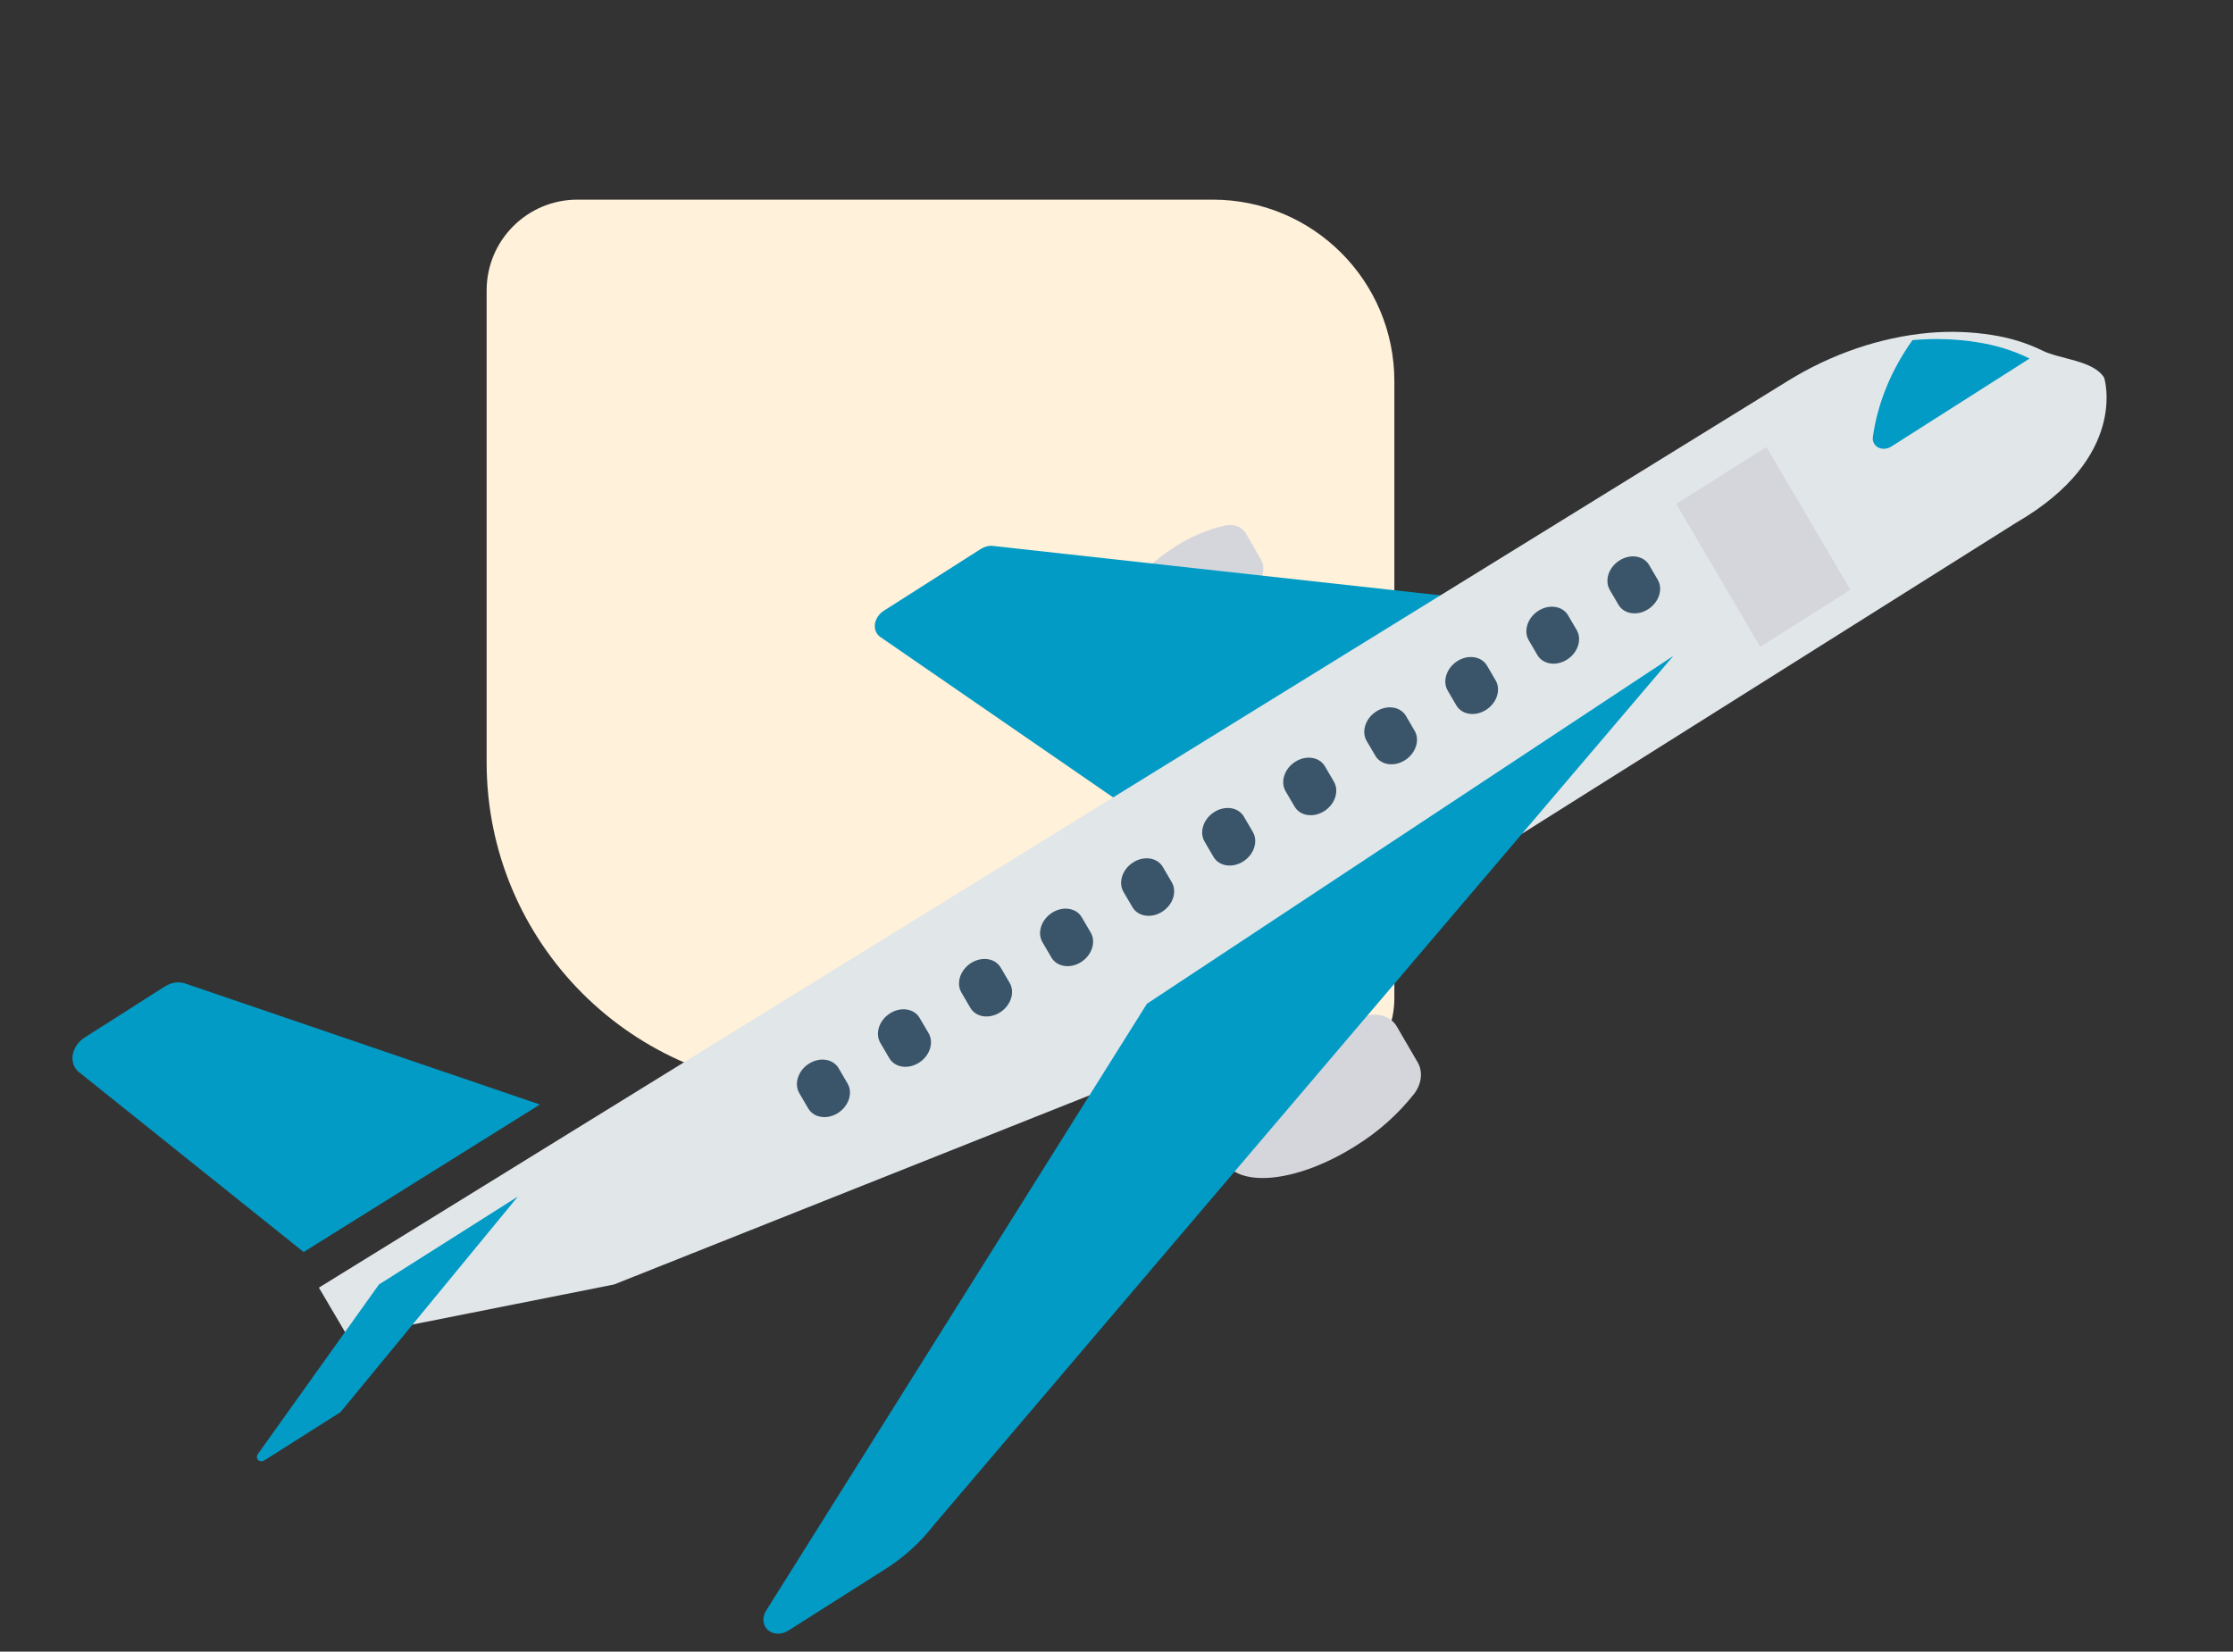 <svg width="123" height="91" viewBox="0 0 123 91" fill="none" xmlns="http://www.w3.org/2000/svg">
<rect x="0" y="0" width="123" height="91" fill="#333333" stroke="none"/>
<mask id="mask0_1_331" style="mask-type:alpha" maskUnits="userSpaceOnUse" x="-1" y="0" width="124" height="92">
<rect x="-0" y="0" width="123" height="91" fill="#D9D9D9"/>
</mask>
<g mask="url(#mask0_1_331)">
<path d="M26.805 42C26.805 51.941 34.864 60 44.805 60L71.805 60C74.567 60 76.805 57.761 76.805 55L76.805 21C76.805 15.477 72.328 11 66.805 11L31.805 11C29.044 11 26.805 13.239 26.805 16L26.805 42Z" fill="#FFF1DA"/>
<path d="M75.389 55.941C74.031 56.246 72.708 56.809 71.502 57.596C68.361 59.598 66.534 62.455 67.421 63.977C68.308 65.499 71.573 65.109 74.714 63.108C75.936 62.349 77.021 61.378 77.903 60.256C78.312 59.714 78.386 59.038 78.091 58.533L76.939 56.556C76.645 56.05 76.037 55.809 75.389 55.941Z" fill="#D5D6DB"/>
<path d="M67.502 28.948C66.517 29.169 65.558 29.578 64.683 30.149C62.407 31.6 61.081 33.671 61.723 34.774C62.366 35.877 64.734 35.594 67.011 34.144C67.897 33.592 68.684 32.888 69.324 32.075C69.62 31.682 69.673 31.192 69.459 30.826L68.625 29.394C68.413 29.027 67.972 28.852 67.502 28.948Z" fill="#D5D6DB"/>
<path d="M54.688 30.079C54.469 30.054 54.235 30.113 54.032 30.242L48.684 33.65C48.237 33.935 48.058 34.482 48.285 34.873C48.336 34.963 48.407 35.039 48.494 35.098L61.675 44.183L79.509 32.819L54.688 30.079Z" fill="#029BC5"/>
<path d="M111.065 28.794L62.533 59.346L33.82 70.772L19.177 73.682L17.566 70.945L98.461 20.998C100.872 19.504 103.558 18.586 106.246 18.339C107.424 18.237 108.587 18.276 109.708 18.455C110.702 18.606 111.645 18.896 112.508 19.319C113.472 19.797 115.307 19.852 115.901 20.805C115.903 20.803 117.305 25.178 111.065 28.794V28.794Z" fill="#E1E6E9"/>
<path d="M63.176 55.304L42.181 88.773C41.919 89.244 42.074 89.77 42.528 89.949C42.807 90.059 43.148 90.016 43.434 89.834L48.778 86.444C49.806 85.791 50.716 84.963 51.452 84.009L92.169 36.14L63.176 55.304Z" fill="#029BC5"/>
<path d="M10.197 54.186C9.846 54.066 9.43 54.129 9.078 54.352L4.66 57.166C4.058 57.549 3.819 58.285 4.124 58.811C4.183 58.911 4.258 58.999 4.349 59.071L16.726 68.984L29.739 60.856L10.197 54.186Z" fill="#029BC5"/>
<path d="M20.874 70.771L14.213 80.1C14.115 80.234 14.138 80.403 14.264 80.476C14.355 80.529 14.479 80.519 14.58 80.452L18.708 77.836C18.74 77.815 18.769 77.79 18.793 77.761L28.526 65.926L20.874 70.771Z" fill="#029BC5"/>
<path d="M108.911 18.857C107.757 18.672 106.559 18.632 105.346 18.739C104.166 20.39 103.411 22.245 103.157 24.118C103.139 24.494 103.442 24.765 103.835 24.723C103.957 24.71 104.079 24.667 104.188 24.598L111.796 19.754C110.906 19.315 109.935 19.013 108.911 18.857Z" fill="#029BC5"/>
<path d="M92.332 27.765L97.299 24.628L101.926 32.497L96.959 35.634L92.332 27.765Z" fill="#D5D6DB"/>
<path d="M89.207 30.878C88.608 31.257 88.369 31.985 88.673 32.505L89.165 33.347C89.489 33.854 90.228 33.943 90.816 33.546C91.376 33.168 91.602 32.481 91.332 31.974L90.84 31.133C90.536 30.613 89.805 30.499 89.207 30.878V30.878Z" fill="#3A556A"/>
<path d="M84.742 33.65C84.144 34.029 83.904 34.758 84.208 35.278L84.701 36.12C85.025 36.626 85.764 36.715 86.352 36.319C86.912 35.941 87.137 35.254 86.868 34.747L86.375 33.905C86.071 33.386 85.341 33.272 84.742 33.65V33.65Z" fill="#3A556A"/>
<path d="M80.276 36.423C79.678 36.803 79.44 37.531 79.744 38.05L80.236 38.892C80.56 39.399 81.299 39.488 81.888 39.091C82.447 38.713 82.673 38.026 82.403 37.52L81.911 36.678C81.607 36.158 80.875 36.044 80.276 36.423V36.423Z" fill="#3A556A"/>
<path d="M75.812 39.196C75.214 39.575 74.976 40.303 75.279 40.823L75.772 41.665C76.096 42.171 76.835 42.26 77.423 41.863C77.983 41.486 78.208 40.799 77.939 40.292L77.446 39.45C77.142 38.93 76.411 38.817 75.812 39.196V39.196Z" fill="#3A556A"/>
<path d="M71.348 41.968C70.75 42.348 70.511 43.076 70.815 43.596L71.308 44.438C71.611 44.958 72.343 45.071 72.941 44.692C73.539 44.313 73.778 43.585 73.475 43.066L72.982 42.224C72.679 41.704 71.948 41.589 71.349 41.968C71.349 41.968 71.349 41.968 71.348 41.968Z" fill="#3A556A"/>
<path d="M66.884 44.741C66.285 45.121 66.047 45.849 66.351 46.368L66.843 47.211C67.147 47.73 67.878 47.844 68.477 47.465C69.075 47.086 69.314 46.358 69.01 45.838L68.518 44.996C68.215 44.476 67.484 44.362 66.885 44.74C66.885 44.74 66.884 44.741 66.884 44.741Z" fill="#3A556A"/>
<path d="M62.419 47.513C61.821 47.893 61.582 48.621 61.886 49.141L62.379 49.983C62.683 50.502 63.415 50.614 64.013 50.235C64.609 49.856 64.848 49.13 64.545 48.611L64.053 47.769C63.749 47.249 63.018 47.135 62.419 47.513Z" fill="#3A556A"/>
<path d="M57.955 50.286C57.356 50.666 57.118 51.394 57.422 51.913L57.914 52.756C58.219 53.275 58.95 53.387 59.548 53.008C60.145 52.629 60.383 51.902 60.081 51.383L59.588 50.541C59.285 50.022 58.553 49.907 57.955 50.286Z" fill="#3A556A"/>
<path d="M53.49 53.058C52.892 53.438 52.654 54.166 52.957 54.686L53.45 55.528C53.754 56.047 54.486 56.16 55.084 55.78C55.68 55.401 55.919 54.675 55.617 54.156L55.124 53.314C54.82 52.794 54.089 52.68 53.49 53.058Z" fill="#3A556A"/>
<path d="M49.025 55.831C48.426 56.211 48.187 56.939 48.491 57.458L48.492 57.459L48.984 58.301C49.288 58.82 50.02 58.933 50.618 58.553C51.215 58.174 51.453 57.448 51.151 56.929L50.658 56.087C50.355 55.567 49.623 55.453 49.025 55.831Z" fill="#3A556A"/>
<path d="M44.561 58.603C43.963 58.982 43.724 59.71 44.028 60.23L44.028 60.231L44.521 61.073C44.825 61.592 45.557 61.704 46.155 61.325C46.751 60.946 46.99 60.219 46.688 59.701L46.195 58.858C45.891 58.339 45.16 58.225 44.561 58.603Z" fill="#3A556A"/>
</g>
</svg>
